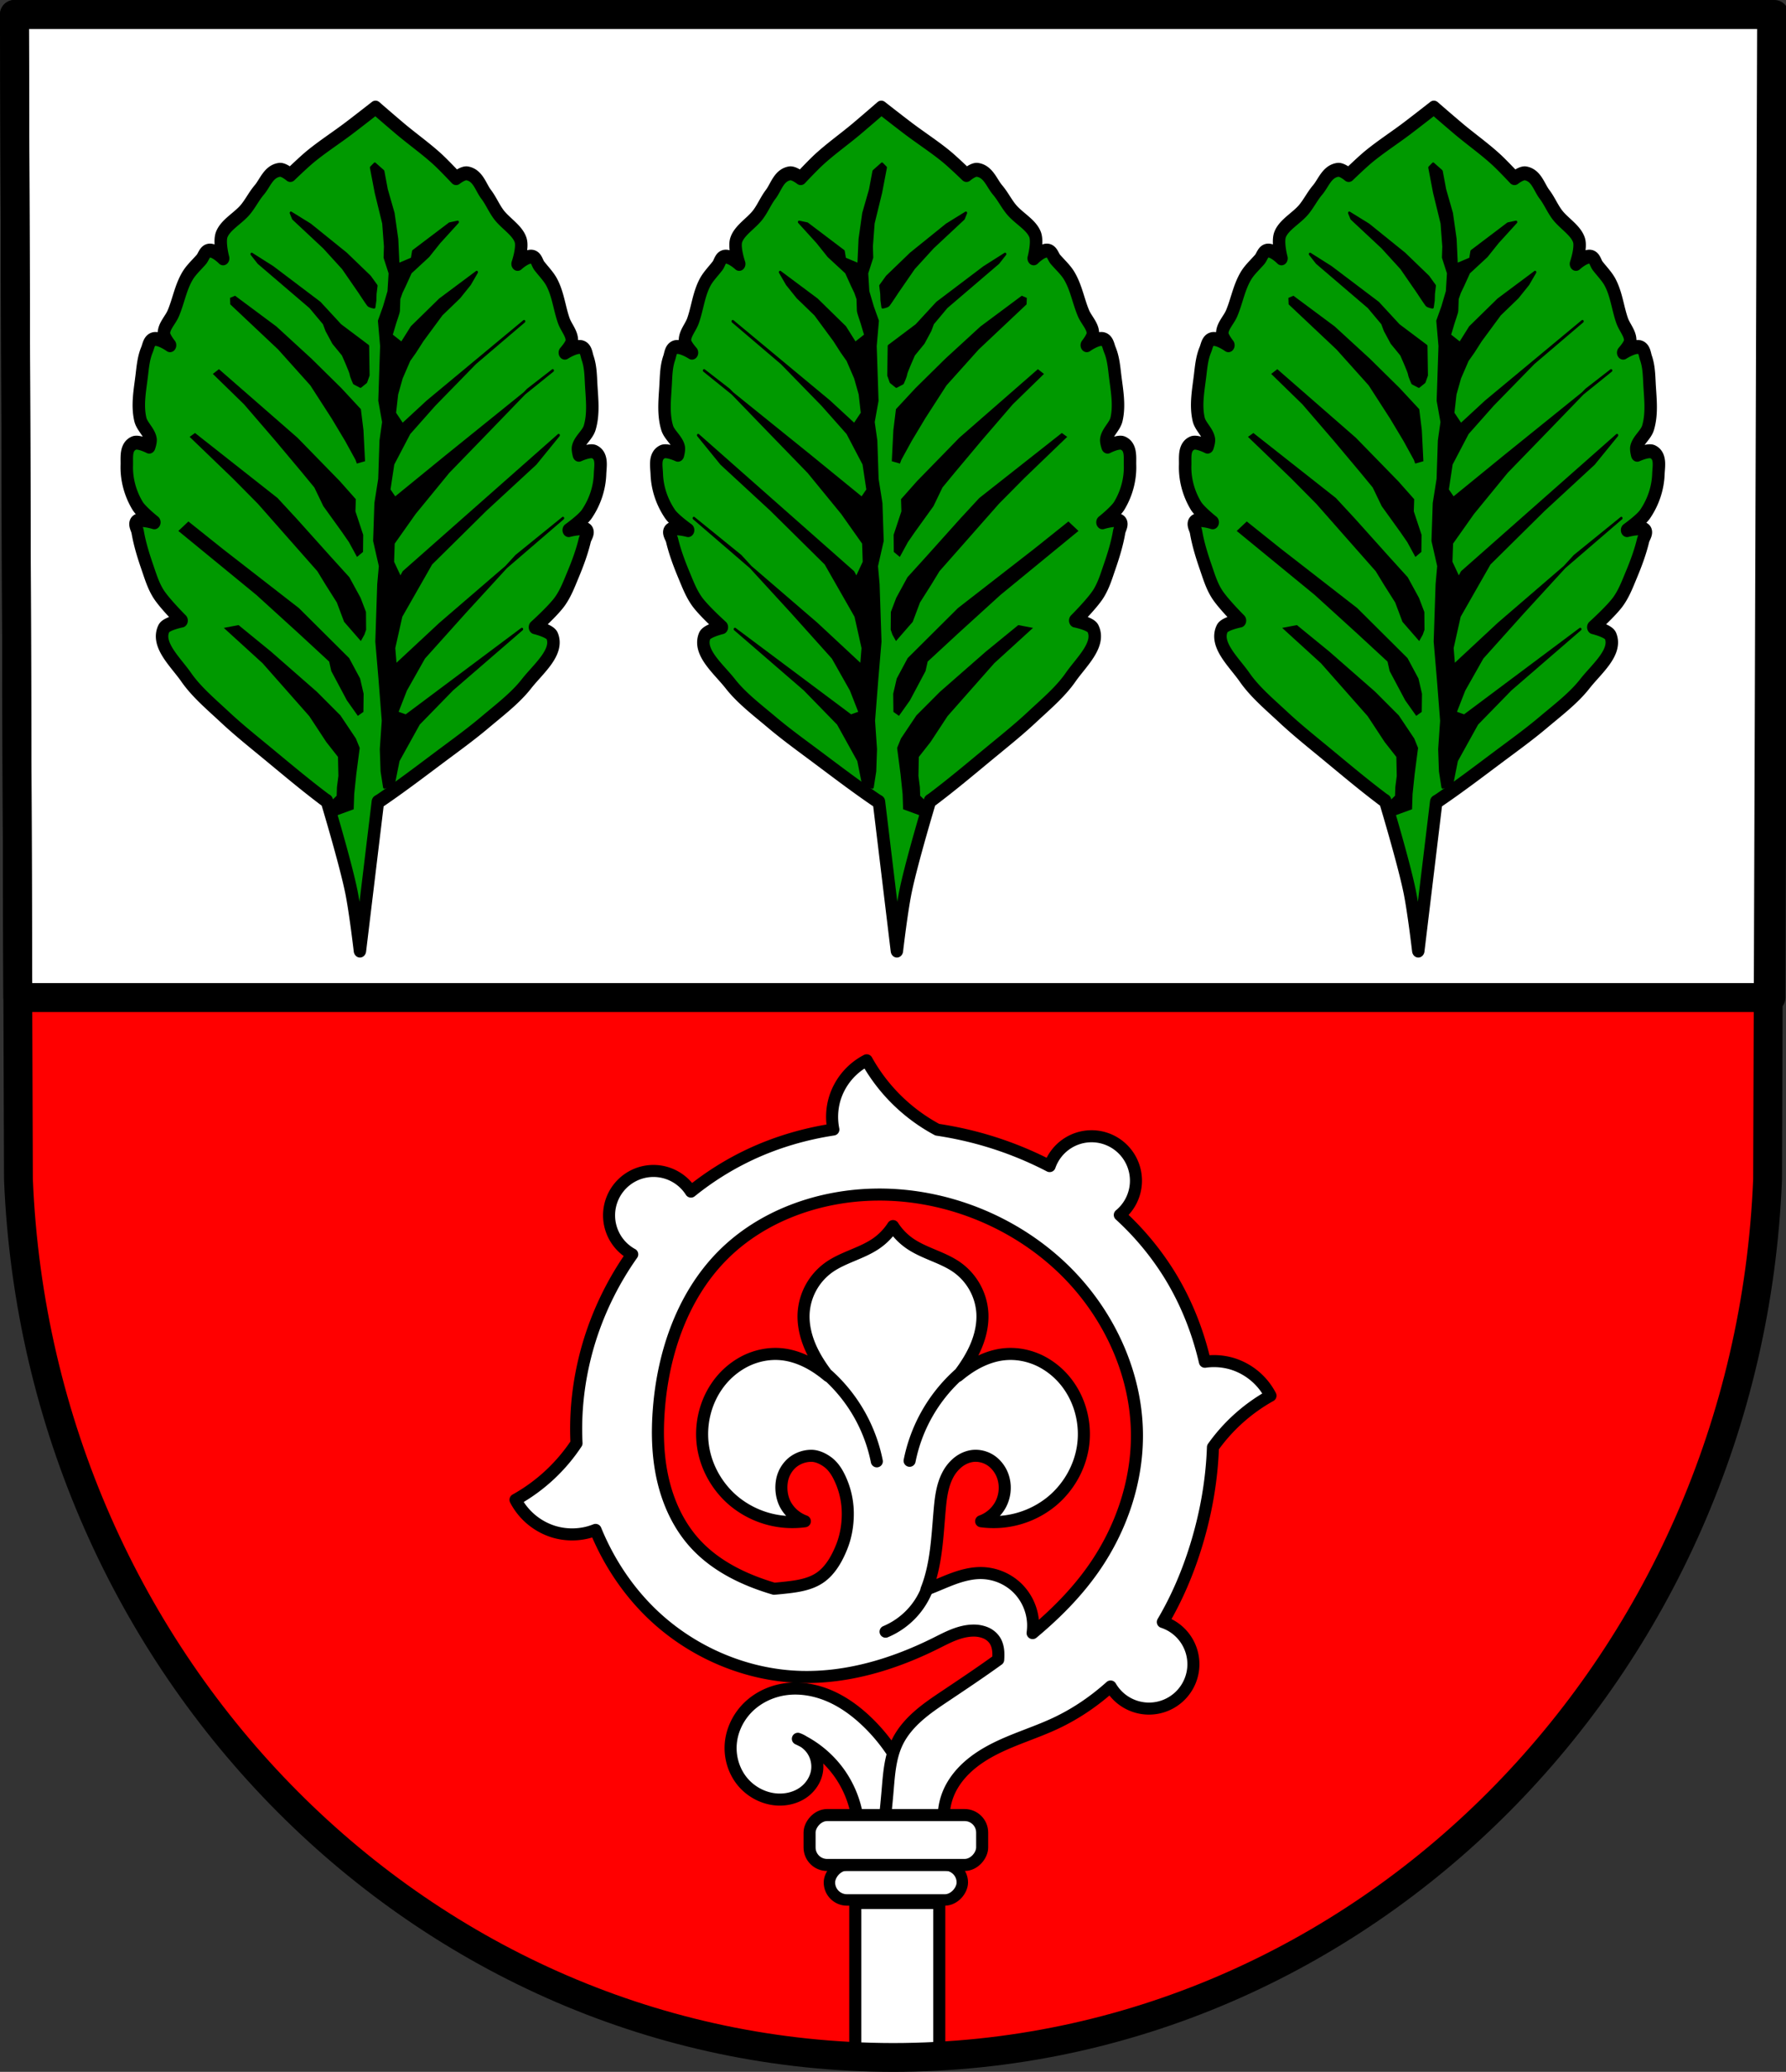 <svg xmlns="http://www.w3.org/2000/svg" width="681.575" height="790.58" viewBox="0 0 180.333 209.174"><rect x="0" y="0" width="180.333" height="209.174" fill="#333333" stroke="none"/><g transform="translate(-3.508 -11.014)"><path style="fill:red;fill-opacity:1;fill-rule:evenodd;stroke:none;stroke-width:2.91;stroke-linecap:round;stroke-linejoin:round;stroke-miterlimit:4;stroke-dasharray:none;stroke-opacity:1" d="m182.386 12.469-.405 117.595c-1.975 49.465-40.99 88.641-88.306 88.669-47.273-.06-86.303-39.25-88.306-88.67L4.963 12.47h88.71z"/><path style="fill:#fff;fill-opacity:1;stroke:#000;stroke-width:11;stroke-linecap:round;stroke-linejoin:round;stroke-miterlimit:4;stroke-dasharray:none;stroke-opacity:1" d="m5.5 5.5 1.293 374.537h667.99L676.074 5.5H5.5z" transform="matrix(.265 0 0 .265 3.508 11.014)"/><path style="fill:#fff;fill-opacity:1;stroke:#000;stroke-width:1.323;stroke-linecap:round;stroke-linejoin:round;stroke-miterlimit:4;stroke-dasharray:none;stroke-opacity:1" d="M-105.76 169.332c.31-4.863 2.48-9.584 5.967-12.987 1.217-1.187 2.598-2.225 4.153-2.913 1.555-.687 3.29-1.013 4.974-.773 1.503.215 2.946.89 4.034 1.95 1.087 1.059 1.805 2.504 1.933 4.017.125 1.477-.323 3.001-1.258 4.15-.935 1.15-2.353 1.903-3.832 1.993-.988.06-2.005-.175-2.824-.733-.819-.557-1.423-1.446-1.564-2.426-.105-.73.05-1.496.43-2.13.38-.632.982-1.129 1.677-1.38-1.91.876-3.57 2.29-4.74 4.037a11.535 11.535 0 0 0-1.93 6.669z" transform="matrix(-.919 0 0 .919 -.543 41.267)"/><path style="fill:#fff;fill-opacity:1;stroke:#000;stroke-width:1.216;stroke-linecap:round;stroke-linejoin:round;stroke-miterlimit:4;stroke-dasharray:none;stroke-opacity:1" d="M91.017 118.06a17.782 17.782 0 0 0 2.562 3.507 17.838 17.838 0 0 0 4.567 3.5c1.41.213 2.81.503 4.182.876a36.012 36.012 0 0 1 7.164 2.797 4.486 4.486 0 0 1 4.231-3.012 4.486 4.486 0 0 1 2.852 7.946 28.594 28.594 0 0 1 4.95 5.927c1.703 2.733 2.912 5.756 3.642 8.894a6.46 6.46 0 0 1 2.713.19 6.504 6.504 0 0 1 3.91 3.237 17.787 17.787 0 0 0-3.506 2.562 17.736 17.736 0 0 0-2.304 2.643c-.118 3.372-.715 6.73-1.71 9.958-.824 2.676-1.926 5.278-3.349 7.686a4.486 4.486 0 0 1 3.085 4.255 4.486 4.486 0 0 1-4.486 4.486 4.487 4.487 0 0 1-3.874-2.231c-1.663 1.493-3.523 2.76-5.545 3.71-2.01.945-4.162 1.572-6.144 2.574-.991.501-1.94 1.099-2.761 1.847-.821.748-1.512 1.653-1.933 2.68a6.378 6.378 0 0 0-.162 4.357l-6.615 1.13c.267-1.93.482-3.868.646-5.81.139-1.649.252-3.347.968-4.84.491-1.024 1.248-1.903 2.099-2.656.85-.754 1.796-1.39 2.74-2.022 1.792-1.199 3.6-2.407 5.357-3.677a6.03 6.03 0 0 0 .01-.793c-.031-.414-.133-.832-.364-1.177a2.087 2.087 0 0 0-.924-.743 3.057 3.057 0 0 0-1.173-.225c-.687-.006-1.366.168-2.007.415-.641.248-1.25.57-1.865.876-4.21 2.096-8.851 3.505-13.553 3.388-5.546-.138-10.987-2.467-15.005-6.292-2.51-2.391-4.462-5.34-5.773-8.552a6.377 6.377 0 0 1-.874.28 6.457 6.457 0 0 1-3.3-.083 6.503 6.503 0 0 1-3.91-3.236 17.783 17.783 0 0 0 3.507-2.563 17.772 17.772 0 0 0 2.654-3.15c-.179-3.55.307-7.135 1.377-10.527a31.122 31.122 0 0 1 4.248-8.541 4.486 4.486 0 0 1-2.338-3.933 4.486 4.486 0 0 1 4.486-4.486 4.486 4.486 0 0 1 3.782 2.083 29.402 29.402 0 0 1 6.007-3.759c2.656-1.24 5.48-2.066 8.372-2.508a6.455 6.455 0 0 1 .128-3.076 6.504 6.504 0 0 1 3.237-3.911zm1.123 13.556c-5.82.036-11.729 2.104-15.788 6.266-3.944 4.044-5.873 9.725-6.316 15.356-.189 2.39-.13 4.816.408 7.152.537 2.336 1.567 4.585 3.165 6.372 2.094 2.343 5.02 3.754 8.053 4.649 0 0 0 0 0 0 .259-.02.517-.045.775-.071 1.356-.14 2.806-.297 3.91-1.078 1.028-.728 1.692-1.932 2.157-3.102.487-1.225.669-2.595.586-3.91a8.357 8.357 0 0 0-.922-3.278c-.268-.517-.629-1.015-1.1-1.358-.468-.34-1.041-.614-1.62-.624a3.048 3.048 0 0 0-1.918.67 3.128 3.128 0 0 0-1.048 1.757c-.169.834-.06 1.782.348 2.528a3.652 3.652 0 0 0 1.944 1.653 9.271 9.271 0 0 1-7.146-2.023c-1.65-1.372-2.793-3.347-3.125-5.466-.332-2.12.158-4.363 1.372-6.131a7.736 7.736 0 0 1 2.863-2.533c1.15-.58 2.464-.842 3.744-.703 1.09.118 2.137.52 3.081 1.077.546.321 1.056.697 1.544 1.1a1.488 1.488 0 0 0-.043-.054c-.702-.922-1.334-1.902-1.78-2.96-.444-1.06-.698-2.204-.632-3.343a6.136 6.136 0 0 1 2.538-4.585c1.453-1.034 3.325-1.411 4.793-2.427a6.163 6.163 0 0 0 1.692-1.753 6.162 6.162 0 0 0 1.691 1.753c1.468 1.015 3.34 1.393 4.793 2.427a6.137 6.137 0 0 1 2.538 4.584c.066 1.14-.187 2.284-.632 3.343-.445 1.059-1.077 2.038-1.78 2.96a1.468 1.468 0 0 1-.043.055c.488-.403.998-.779 1.544-1.1.944-.557 1.99-.96 3.08-1.077 1.28-.139 2.595.124 3.745.703a7.736 7.736 0 0 1 2.863 2.533c1.215 1.768 1.704 4.012 1.372 6.13-.332 2.12-1.476 4.095-3.125 5.467a9.271 9.271 0 0 1-7.146 2.023c.82-.29 1.525-.89 1.944-1.653.418-.762.544-1.68.348-2.528a3.282 3.282 0 0 0-1.048-1.757 2.787 2.787 0 0 0-1.918-.67c-.587.03-1.155.266-1.62.624a4.019 4.019 0 0 0-1.1 1.358c-.536 1.045-.682 2.242-.787 3.412-.244 2.72-.325 5.512-1.318 8.057-.003.012-.01.024-.014.036l.105-.036c.9-.337 1.77-.747 2.673-1.072.904-.324 1.853-.563 2.813-.541a5.35 5.35 0 0 1 3.56 1.49 5.357 5.357 0 0 1 1.603 3.511c.02.355 0 .71-.044 1.06 2.32-1.936 4.445-4.065 6.175-6.545 2.79-3.999 4.433-8.84 4.356-13.715-.09-5.644-2.497-11.15-6.292-15.327-4.88-5.37-12.05-8.566-19.306-8.684-.188-.003-.375-.004-.563-.003z"/><path style="fill:#fff;fill-opacity:1;stroke:#000;stroke-width:4.596;stroke-linecap:round;stroke-linejoin:round;stroke-miterlimit:4;stroke-dasharray:none;stroke-opacity:1" d="M325.875 724.979v59.732c4.946.235 9.915.363 14.912.37 5.734-.004 11.434-.162 17.1-.466V724.98h-32.012z" transform="matrix(.265 0 0 .265 3.508 11.014)"/><rect style="fill:#fff;fill-opacity:1;stroke:#000;stroke-width:1.154;stroke-linecap:round;stroke-linejoin:round;stroke-miterlimit:4;stroke-dasharray:none;stroke-opacity:1" width="13.419" height="3.533" x="-100.674" y="199.298" ry="1.767" transform="scale(-1 1)"/><rect style="fill:#fff;fill-opacity:1;stroke:#000;stroke-width:1.216;stroke-linecap:round;stroke-linejoin:round;stroke-miterlimit:4;stroke-dasharray:none;stroke-opacity:1" width="17.426" height="5.039" x="-102.677" y="194.26" ry="1.767" transform="scale(-1 1)"/><path style="fill:#fff;stroke:#000;stroke-width:1.323;stroke-linecap:round;stroke-linejoin:round;stroke-miterlimit:4;stroke-dasharray:none;stroke-opacity:1" d="M-106.287 141.603a8.385 8.385 0 0 0 1.794 2.823 8.386 8.386 0 0 0 2.787 1.907" transform="matrix(-.919 0 0 .919 -.543 41.267)"/><path style="fill:#fff;stroke:#000;stroke-width:1.323;stroke-linecap:round;stroke-linejoin:miter;stroke-miterlimit:4;stroke-dasharray:none;stroke-opacity:1" d="M-109.68 118.132a17.348 17.348 0 0 1 3.427 4.292 17.348 17.348 0 0 1 1.906 5.134" transform="matrix(-.919 0 0 .919 -.543 41.267)"/><path transform="matrix(.919 0 0 .919 187.936 41.322)" style="fill:#fff;stroke:#000;stroke-width:1.323;stroke-linecap:round;stroke-linejoin:miter;stroke-miterlimit:4;stroke-dasharray:none;stroke-opacity:1" d="M-109.68 118.132a17.348 17.348 0 0 1 3.427 4.292 17.348 17.348 0 0 1 1.906 5.134"/><path style="fill:none;fill-rule:evenodd;stroke:#000;stroke-width:2.91;stroke-linecap:round;stroke-linejoin:round;stroke-miterlimit:4;stroke-dasharray:none;stroke-opacity:1" d="m182.386 12.469-.405 117.595c-1.975 49.465-40.99 88.641-88.306 88.669-47.273-.06-86.303-39.25-88.306-88.67L4.963 12.47h88.71z"/><path style="fill:#090;fill-opacity:1;stroke:#000;stroke-width:1.826;stroke-linecap:round;stroke-linejoin:round;stroke-miterlimit:4;stroke-dasharray:none;stroke-opacity:1" d="M-260.508 21.59s-2.617 1.834-3.948 2.734c-1.835 1.241-3.817 2.384-5.575 3.674-1.052.772-2.96 2.427-2.96 2.427s-.968-.75-1.58-.676c-1.615.196-2.095 1.714-2.98 2.645-.77.811-1.259 1.73-2.012 2.549-1.05 1.142-2.907 1.99-3.475 3.279-.44 1 .198 3.13.198 3.13s-1.207-1.108-2.037-1.01c-.684.082-.785.775-1.165 1.167-.68.7-1.486 1.355-1.996 2.118-1.04 1.556-1.334 3.3-2.101 4.926-.423.897-1.409 1.723-1.377 2.665.018.546.896 1.525.896 1.525s-1.534-.985-2.37-.795c-.723.164-.775.89-1.005 1.38-.5 1.07-.614 2.207-.763 3.324-.256 1.93-.71 3.91-.216 5.819.237.919 1.333 1.68 1.495 2.608.056.322-.193.963-.193.963s-1.549-.724-2.225-.468c-1.285.486-1.024 1.897-1.06 2.89-.064 1.8.464 3.66 1.562 5.304.56.838 2.475 2.194 2.475 2.194s-1.936-.549-2.551-.15c-.5.326.016.936.105 1.4.299 1.571.837 3.127 1.43 4.66.454 1.175.849 2.373 1.62 3.47.884 1.26 3.39 3.502 3.39 3.502s-2.248.4-2.595 1.036c-1.16 2.12 1.727 4.41 3.282 6.413 1.496 1.927 3.687 3.568 5.713 5.262 2.011 1.68 4.223 3.253 6.38 4.85 2.661 1.97 5.305 3.96 8.101 5.845.13.087.264.167.406.249 0 0 2.64 7.822 3.561 11.782.604 2.597 1.285 7.838 1.285 7.838l2.628-19.494c.148-.077.288-.152.424-.235 2.933-1.788 5.722-3.685 8.527-5.564 2.273-1.522 4.599-3.018 6.732-4.629 2.15-1.623 4.46-3.187 6.098-5.062 1.702-1.947 4.755-4.137 3.756-6.294-.3-.647-2.515-1.123-2.515-1.123s2.67-2.153 3.647-3.382c.851-1.07 1.346-2.253 1.887-3.411.706-1.511 1.348-3.047 1.764-4.607.123-.46.695-1.052.22-1.393-.584-.42-2.57.062-2.57.062s2.025-1.289 2.646-2.107c1.219-1.604 1.875-3.444 1.945-5.245.037-.993.403-2.393-.845-2.922-.656-.278-2.257.392-2.257.392s-.2-.648-.12-.968c.23-.92 1.392-1.644 1.698-2.554.635-1.89.33-3.882.217-5.818-.065-1.121-.094-2.261-.515-3.347-.193-.497-.202-1.223-.912-1.412-.82-.218-2.426.714-2.426.714s.961-.948 1.02-1.493c.102-.94-.821-1.797-1.177-2.708-.645-1.65-.82-3.402-1.743-4.99-.453-.78-1.21-1.46-1.836-2.184-.35-.404-.4-1.1-1.077-1.203-.821-.127-2.109.938-2.109.938s.807-2.105.441-3.118c-.47-1.306-2.273-2.216-3.237-3.393-.691-.843-1.111-1.777-1.82-2.613-.814-.96-1.18-2.493-2.78-2.743-.605-.094-1.615.622-1.615.622s-1.794-1.717-2.788-2.523c-1.66-1.348-3.555-2.557-5.295-3.858a336.782 336.782 0 0 1-3.728-2.864z" transform="matrix(.689 0 0 .77 220.914 5.254)"/><path style="fill:#000;fill-opacity:1;stroke:#000;stroke-width:.365;stroke-linecap:round;stroke-linejoin:round;stroke-miterlimit:4;stroke-dasharray:none;stroke-opacity:1" d="m-257.872 110.38.71-3.176 2.992-4.833 4.903-4.502 10.21-7.9-16.998 11.373-1.317-.42 1.295-2.968 2.674-4.24 5.994-5.979 7.525-7.347 6.844-4.967-17.978 13.848-6.567 5.47-.21-2.296 1.042-4.168 4.401-6.902 7.958-7.04 7.329-6.056 3.394-3.73-22.719 17.954-.473.79-1.105-2.112.093-2.49 3.106-3.934 4.937-5.398 5.517-5.089 6.13-5.677 3.647-2.53-15.512 11.2-7.606 5.552-.847-1.11.57-3.38 2.37-4.046 3.69-3.724 5.976-5.48 7.16-5.46-14.156 10.524-3.664 3.027v0l-1.128-1.514.315-2.486.671-2.131 1.123-2.323.854-1.082 1.093-1.526 2.79-3.391 2.6-2.249 1.543-1.718 1.02-1.577-5.387 3.596-4.13 3.618-1.485 2.118-1.514-1.072s.414-1.19.5-1.487c.085-.297.57-1.435.582-1.734.01-.299.057-1.544.057-1.544l.328-.841.477-.89.878-1.728 2.596-2.149 1.622-1.816 2.688-2.646-1.193.23-5.313 3.597-.185.993-2.026.763-.172-3.341-.54-3.398-.994-3.106-.502-2.4-1.222-.968-.536.49.693 3.25 1.107 4.055.256 3.044-.053 1.444.737 2.056-.163 2.389-.668 2.032-.734 1.83.321 3.295-.267 7.171.562 2.8-.387 2.435-.187 5.03-.562 3.18-.184 4.93.839 3.302-.237 2.388-.28 7.52.478 5.04.467 5.34-.287 3.733.114 2.892.366 2.099z" transform="matrix(.689 0 0 .77 220.914 5.254)"/><path style="fill:#000;fill-opacity:1;stroke:#000;stroke-width:.365px;stroke-linecap:butt;stroke-linejoin:round;stroke-opacity:1" d="m-272.904 35.395 2.82 1.562 5.247 3.789 3.498 3.018.95 1.18-.144 1.054-.032.88-.138.879s-.677-.082-.878-.297c-.202-.215-1.297-1.713-1.297-1.713l-2.396-3.106-2.776-2.725-4.516-3.776zM-278.651 40.794l3.074 1.743 6.89 4.662 3.03 2.94 4.032 2.711.066 3.842-.346.875-.807.585-.926-.438s-.439-.853-.48-1.17c-.04-.319-1.16-2.557-1.16-2.557l-1.407-1.54-.986-1.637-.384-.922-2.013-2.149-7.58-5.8z" transform="matrix(.689 0 0 .77 220.914 5.254)"/><path style="fill:#000;fill-opacity:1;stroke:#000;stroke-width:.365px;stroke-linecap:butt;stroke-linejoin:miter;stroke-opacity:1" d="m-281.112 46.46 5.973 3.977 5.128 4.21 4.356 3.843 2.829 2.726.37 2.684.221 3.915-.898.231-.144-.354-1.529-2.493-1.982-2.958-3.135-4.351-4.742-4.731-6.95-5.861-.028-.635zM-263.168 80.237l.646-.482.026-2.114-1.14-3.085.057-1.55-2.27-2.292-6.222-5.708-11.389-8.895-.59.412 4.408 3.845 4.584 4.764 3.824 4.081 1.911 2.076 1.321 2.454 2.7 3.357 1.049 1.357zM-286.963 64.473l11.981 8.447 2.778 2.69 4.994 4.982 2.725 2.688 1.627 2.67.77 1.81.02 2.256-.231.595-.39.627-2.267-2.328-1.057-2.52-1.64-2.318-1.24-1.818-4.135-4.192-4.588-4.658-3.695-3.34-6.134-5.283zM-263.056 101.098l-1.499-1.893-2.265-3.808-.319-1.274-4.568-3.777-6.145-5.001-11.255-8.26 1.188-1.001 4.893 3.5 11.17 7.765 7.342 6.536 1.576 2.634.503 1.947-.031 2.254zM-282.312 89.92l1.685-.288 4.686 3.426 6.71 5.258 3.443 3.088 2.243 2.998.532 1.172-.492 3.374-.308 2.637-.07 1.867-2.754.904-.142-1.799.757-.657.045-1.197.212-1.476-.061-2.573-1.757-2.003-2.49-3.39-6.857-6.951z" transform="matrix(.689 0 0 .77 220.914 5.254)"/><g><path style="fill:#090;fill-opacity:1;stroke:#000;stroke-width:1.826;stroke-linecap:round;stroke-linejoin:round;stroke-miterlimit:4;stroke-dasharray:none;stroke-opacity:1" d="M-260.508 21.59s-2.617 1.834-3.948 2.734c-1.835 1.241-3.817 2.384-5.575 3.674-1.052.772-2.96 2.427-2.96 2.427s-.968-.75-1.58-.676c-1.615.196-2.095 1.714-2.98 2.645-.77.811-1.259 1.73-2.012 2.549-1.05 1.142-2.907 1.99-3.475 3.279-.44 1 .198 3.13.198 3.13s-1.207-1.108-2.037-1.01c-.684.082-.785.775-1.165 1.167-.68.7-1.486 1.355-1.996 2.118-1.04 1.556-1.334 3.3-2.101 4.926-.423.897-1.409 1.723-1.377 2.665.018.546.896 1.525.896 1.525s-1.534-.985-2.37-.795c-.723.164-.775.89-1.005 1.38-.5 1.07-.614 2.207-.763 3.324-.256 1.93-.71 3.91-.216 5.819.237.919 1.333 1.68 1.495 2.608.056.322-.193.963-.193.963s-1.549-.724-2.225-.468c-1.285.486-1.024 1.897-1.06 2.89-.064 1.8.464 3.66 1.562 5.304.56.838 2.475 2.194 2.475 2.194s-1.936-.549-2.551-.15c-.5.326.016.936.105 1.4.299 1.571.837 3.127 1.43 4.66.454 1.175.849 2.373 1.62 3.47.884 1.26 3.39 3.502 3.39 3.502s-2.248.4-2.595 1.036c-1.16 2.12 1.727 4.41 3.282 6.413 1.496 1.927 3.687 3.568 5.713 5.262 2.011 1.68 4.223 3.253 6.38 4.85 2.661 1.97 5.305 3.96 8.101 5.845.13.087.264.167.406.249 0 0 2.64 7.822 3.561 11.782.604 2.597 1.285 7.838 1.285 7.838l2.628-19.494c.148-.077.288-.152.424-.235 2.933-1.788 5.722-3.685 8.527-5.564 2.273-1.522 4.599-3.018 6.732-4.629 2.15-1.623 4.46-3.187 6.098-5.062 1.702-1.947 4.755-4.137 3.756-6.294-.3-.647-2.515-1.123-2.515-1.123s2.67-2.153 3.647-3.382c.851-1.07 1.346-2.253 1.887-3.411.706-1.511 1.348-3.047 1.764-4.607.123-.46.695-1.052.22-1.393-.584-.42-2.57.062-2.57.062s2.025-1.289 2.646-2.107c1.219-1.604 1.875-3.444 1.945-5.245.037-.993.403-2.393-.845-2.922-.656-.278-2.257.392-2.257.392s-.2-.648-.12-.968c.23-.92 1.392-1.644 1.698-2.554.635-1.89.33-3.882.217-5.818-.065-1.121-.094-2.261-.515-3.347-.193-.497-.202-1.223-.912-1.412-.82-.218-2.426.714-2.426.714s.961-.948 1.02-1.493c.102-.94-.821-1.797-1.177-2.708-.645-1.65-.82-3.402-1.743-4.99-.453-.78-1.21-1.46-1.836-2.184-.35-.404-.4-1.1-1.077-1.203-.821-.127-2.109.938-2.109.938s.807-2.105.441-3.118c-.47-1.306-2.273-2.216-3.237-3.393-.691-.843-1.111-1.777-1.82-2.613-.814-.96-1.18-2.493-2.78-2.743-.605-.094-1.615.622-1.615.622s-1.794-1.717-2.788-2.523c-1.66-1.348-3.555-2.557-5.295-3.858a336.782 336.782 0 0 1-3.728-2.864z" transform="matrix(.689 0 0 .77 327.777 5.254)"/><path style="fill:#000;fill-opacity:1;stroke:#000;stroke-width:.365;stroke-linecap:round;stroke-linejoin:round;stroke-miterlimit:4;stroke-dasharray:none;stroke-opacity:1" d="m-257.872 110.38.71-3.176 2.992-4.833 4.903-4.502 10.21-7.9-16.998 11.373-1.317-.42 1.295-2.968 2.674-4.24 5.994-5.979 7.525-7.347 6.844-4.967-17.978 13.848-6.567 5.47-.21-2.296 1.042-4.168 4.401-6.902 7.958-7.04 7.329-6.056 3.394-3.73-22.719 17.954-.473.79-1.105-2.112.093-2.49 3.106-3.934 4.937-5.398 5.517-5.089 6.13-5.677 3.647-2.53-15.512 11.2-7.606 5.552-.847-1.11.57-3.38 2.37-4.046 3.69-3.724 5.976-5.48 7.16-5.46-14.156 10.524-3.664 3.027v0l-1.128-1.514.315-2.486.671-2.131 1.123-2.323.854-1.082 1.093-1.526 2.79-3.391 2.6-2.249 1.543-1.718 1.02-1.577-5.387 3.596-4.13 3.618-1.485 2.118-1.514-1.072s.414-1.19.5-1.487c.085-.297.57-1.435.582-1.734.01-.299.057-1.544.057-1.544l.328-.841.477-.89.878-1.728 2.596-2.149 1.622-1.816 2.688-2.646-1.193.23-5.313 3.597-.185.993-2.026.763-.172-3.341-.54-3.398-.994-3.106-.502-2.4-1.222-.968-.536.49.693 3.25 1.107 4.055.256 3.044-.053 1.444.737 2.056-.163 2.389-.668 2.032-.734 1.83.321 3.295-.267 7.171.562 2.8-.387 2.435-.187 5.03-.562 3.18-.184 4.93.839 3.302-.237 2.388-.28 7.52.478 5.04.467 5.34-.287 3.733.114 2.892.366 2.099z" transform="matrix(.689 0 0 .77 327.777 5.254)"/><path style="fill:#000;fill-opacity:1;stroke:#000;stroke-width:.365px;stroke-linecap:butt;stroke-linejoin:round;stroke-opacity:1" d="m-272.904 35.395 2.82 1.562 5.247 3.789 3.498 3.018.95 1.18-.144 1.054-.032.88-.138.879s-.677-.082-.878-.297c-.202-.215-1.297-1.713-1.297-1.713l-2.396-3.106-2.776-2.725-4.516-3.776zM-278.651 40.794l3.074 1.743 6.89 4.662 3.03 2.94 4.032 2.711.066 3.842-.346.875-.807.585-.926-.438s-.439-.853-.48-1.17c-.04-.319-1.16-2.557-1.16-2.557l-1.407-1.54-.986-1.637-.384-.922-2.013-2.149-7.58-5.8z" transform="matrix(.689 0 0 .77 327.777 5.254)"/><path style="fill:#000;fill-opacity:1;stroke:#000;stroke-width:.365px;stroke-linecap:butt;stroke-linejoin:miter;stroke-opacity:1" d="m-281.112 46.46 5.973 3.977 5.128 4.21 4.356 3.843 2.829 2.726.37 2.684.221 3.915-.898.231-.144-.354-1.529-2.493-1.982-2.958-3.135-4.351-4.742-4.731-6.95-5.861-.028-.635zM-263.168 80.237l.646-.482.026-2.114-1.14-3.085.057-1.55-2.27-2.292-6.222-5.708-11.389-8.895-.59.412 4.408 3.845 4.584 4.764 3.824 4.081 1.911 2.076 1.321 2.454 2.7 3.357 1.049 1.357zM-286.963 64.473l11.981 8.447 2.778 2.69 4.994 4.982 2.725 2.688 1.627 2.67.77 1.81.02 2.256-.231.595-.39.627-2.267-2.328-1.057-2.52-1.64-2.318-1.24-1.818-4.135-4.192-4.588-4.658-3.695-3.34-6.134-5.283zM-263.056 101.098l-1.499-1.893-2.265-3.808-.319-1.274-4.568-3.777-6.145-5.001-11.255-8.26 1.188-1.001 4.893 3.5 11.17 7.765 7.342 6.536 1.576 2.634.503 1.947-.031 2.254zM-282.312 89.92l1.685-.288 4.686 3.426 6.71 5.258 3.443 3.088 2.243 2.998.532 1.172-.492 3.374-.308 2.637-.07 1.867-2.754.904-.142-1.799.757-.657.045-1.197.212-1.476-.061-2.573-1.757-2.003-2.49-3.39-6.857-6.951z" transform="matrix(.689 0 0 .77 327.777 5.254)"/></g><g><path style="fill:#090;fill-opacity:1;stroke:#000;stroke-width:1.826;stroke-linecap:round;stroke-linejoin:round;stroke-miterlimit:4;stroke-dasharray:none;stroke-opacity:1" d="M-260.508 21.59s-2.617 1.834-3.948 2.734c-1.835 1.241-3.817 2.384-5.575 3.674-1.052.772-2.96 2.427-2.96 2.427s-.968-.75-1.58-.676c-1.615.196-2.095 1.714-2.98 2.645-.77.811-1.259 1.73-2.012 2.549-1.05 1.142-2.907 1.99-3.475 3.279-.44 1 .198 3.13.198 3.13s-1.207-1.108-2.037-1.01c-.684.082-.785.775-1.165 1.167-.68.7-1.486 1.355-1.996 2.118-1.04 1.556-1.334 3.3-2.101 4.926-.423.897-1.409 1.723-1.377 2.665.018.546.896 1.525.896 1.525s-1.534-.985-2.37-.795c-.723.164-.775.89-1.005 1.38-.5 1.07-.614 2.207-.763 3.324-.256 1.93-.71 3.91-.216 5.819.237.919 1.333 1.68 1.495 2.608.056.322-.193.963-.193.963s-1.549-.724-2.225-.468c-1.285.486-1.024 1.897-1.06 2.89-.064 1.8.464 3.66 1.562 5.304.56.838 2.475 2.194 2.475 2.194s-1.936-.549-2.551-.15c-.5.326.016.936.105 1.4.299 1.571.837 3.127 1.43 4.66.454 1.175.849 2.373 1.62 3.47.884 1.26 3.39 3.502 3.39 3.502s-2.248.4-2.595 1.036c-1.16 2.12 1.727 4.41 3.282 6.413 1.496 1.927 3.687 3.568 5.713 5.262 2.011 1.68 4.223 3.253 6.38 4.85 2.661 1.97 5.305 3.96 8.101 5.845.13.087.264.167.406.249 0 0 2.64 7.822 3.561 11.782.604 2.597 1.285 7.838 1.285 7.838l2.628-19.494c.148-.077.288-.152.424-.235 2.933-1.788 5.722-3.685 8.527-5.564 2.273-1.522 4.599-3.018 6.732-4.629 2.15-1.623 4.46-3.187 6.098-5.062 1.702-1.947 4.755-4.137 3.756-6.294-.3-.647-2.515-1.123-2.515-1.123s2.67-2.153 3.647-3.382c.851-1.07 1.346-2.253 1.887-3.411.706-1.511 1.348-3.047 1.764-4.607.123-.46.695-1.052.22-1.393-.584-.42-2.57.062-2.57.062s2.025-1.289 2.646-2.107c1.219-1.604 1.875-3.444 1.945-5.245.037-.993.403-2.393-.845-2.922-.656-.278-2.257.392-2.257.392s-.2-.648-.12-.968c.23-.92 1.392-1.644 1.698-2.554.635-1.89.33-3.882.217-5.818-.065-1.121-.094-2.261-.515-3.347-.193-.497-.202-1.223-.912-1.412-.82-.218-2.426.714-2.426.714s.961-.948 1.02-1.493c.102-.94-.821-1.797-1.177-2.708-.645-1.65-.82-3.402-1.743-4.99-.453-.78-1.21-1.46-1.836-2.184-.35-.404-.4-1.1-1.077-1.203-.821-.127-2.109.938-2.109.938s.807-2.105.441-3.118c-.47-1.306-2.273-2.216-3.237-3.393-.691-.843-1.111-1.777-1.82-2.613-.814-.96-1.18-2.493-2.78-2.743-.605-.094-1.615.622-1.615.622s-1.794-1.717-2.788-2.523c-1.66-1.348-3.555-2.557-5.295-3.858a336.782 336.782 0 0 1-3.728-2.864z" transform="matrix(-.689 0 0 .77 -86.996 5.254)"/><path style="fill:#000;fill-opacity:1;stroke:#000;stroke-width:.365;stroke-linecap:round;stroke-linejoin:round;stroke-miterlimit:4;stroke-dasharray:none;stroke-opacity:1" d="m-257.872 110.38.71-3.176 2.992-4.833 4.903-4.502 10.21-7.9-16.998 11.373-1.317-.42 1.295-2.968 2.674-4.24 5.994-5.979 7.525-7.347 6.844-4.967-17.978 13.848-6.567 5.47-.21-2.296 1.042-4.168 4.401-6.902 7.958-7.04 7.329-6.056 3.394-3.73-22.719 17.954-.473.79-1.105-2.112.093-2.49 3.106-3.934 4.937-5.398 5.517-5.089 6.13-5.677 3.647-2.53-15.512 11.2-7.606 5.552-.847-1.11.57-3.38 2.37-4.046 3.69-3.724 5.976-5.48 7.16-5.46-14.156 10.524-3.664 3.027v0l-1.128-1.514.315-2.486.671-2.131 1.123-2.323.854-1.082 1.093-1.526 2.79-3.391 2.6-2.249 1.543-1.718 1.02-1.577-5.387 3.596-4.13 3.618-1.485 2.118-1.514-1.072s.414-1.19.5-1.487c.085-.297.57-1.435.582-1.734.01-.299.057-1.544.057-1.544l.328-.841.477-.89.878-1.728 2.596-2.149 1.622-1.816 2.688-2.646-1.193.23-5.313 3.597-.185.993-2.026.763-.172-3.341-.54-3.398-.994-3.106-.502-2.4-1.222-.968-.536.49.693 3.25 1.107 4.055.256 3.044-.053 1.444.737 2.056-.163 2.389-.668 2.032-.734 1.83.321 3.295-.267 7.171.562 2.8-.387 2.435-.187 5.03-.562 3.18-.184 4.93.839 3.302-.237 2.388-.28 7.52.478 5.04.467 5.34-.287 3.733.114 2.892.366 2.099z" transform="matrix(-.689 0 0 .77 -86.996 5.254)"/><path style="fill:#000;fill-opacity:1;stroke:#000;stroke-width:.365px;stroke-linecap:butt;stroke-linejoin:round;stroke-opacity:1" d="m-272.904 35.395 2.82 1.562 5.247 3.789 3.498 3.018.95 1.18-.144 1.054-.032.88-.138.879s-.677-.082-.878-.297c-.202-.215-1.297-1.713-1.297-1.713l-2.396-3.106-2.776-2.725-4.516-3.776zM-278.651 40.794l3.074 1.743 6.89 4.662 3.03 2.94 4.032 2.711.066 3.842-.346.875-.807.585-.926-.438s-.439-.853-.48-1.17c-.04-.319-1.16-2.557-1.16-2.557l-1.407-1.54-.986-1.637-.384-.922-2.013-2.149-7.58-5.8z" transform="matrix(-.689 0 0 .77 -86.996 5.254)"/><path style="fill:#000;fill-opacity:1;stroke:#000;stroke-width:.365px;stroke-linecap:butt;stroke-linejoin:miter;stroke-opacity:1" d="m-281.112 46.46 5.973 3.977 5.128 4.21 4.356 3.843 2.829 2.726.37 2.684.221 3.915-.898.231-.144-.354-1.529-2.493-1.982-2.958-3.135-4.351-4.742-4.731-6.95-5.861-.028-.635zM-263.168 80.237l.646-.482.026-2.114-1.14-3.085.057-1.55-2.27-2.292-6.222-5.708-11.389-8.895-.59.412 4.408 3.845 4.584 4.764 3.824 4.081 1.911 2.076 1.321 2.454 2.7 3.357 1.049 1.357zM-286.963 64.473l11.981 8.447 2.778 2.69 4.994 4.982 2.725 2.688 1.627 2.67.77 1.81.02 2.256-.231.595-.39.627-2.267-2.328-1.057-2.52-1.64-2.318-1.24-1.818-4.135-4.192-4.588-4.658-3.695-3.34-6.134-5.283zM-263.056 101.098l-1.499-1.893-2.265-3.808-.319-1.274-4.568-3.777-6.145-5.001-11.255-8.26 1.188-1.001 4.893 3.5 11.17 7.765 7.342 6.536 1.576 2.634.503 1.947-.031 2.254zM-282.312 89.92l1.685-.288 4.686 3.426 6.71 5.258 3.443 3.088 2.243 2.998.532 1.172-.492 3.374-.308 2.637-.07 1.867-2.754.904-.142-1.799.757-.657.045-1.197.212-1.476-.061-2.573-1.757-2.003-2.49-3.39-6.857-6.951z" transform="matrix(-.689 0 0 .77 -86.996 5.254)"/></g></g></svg>